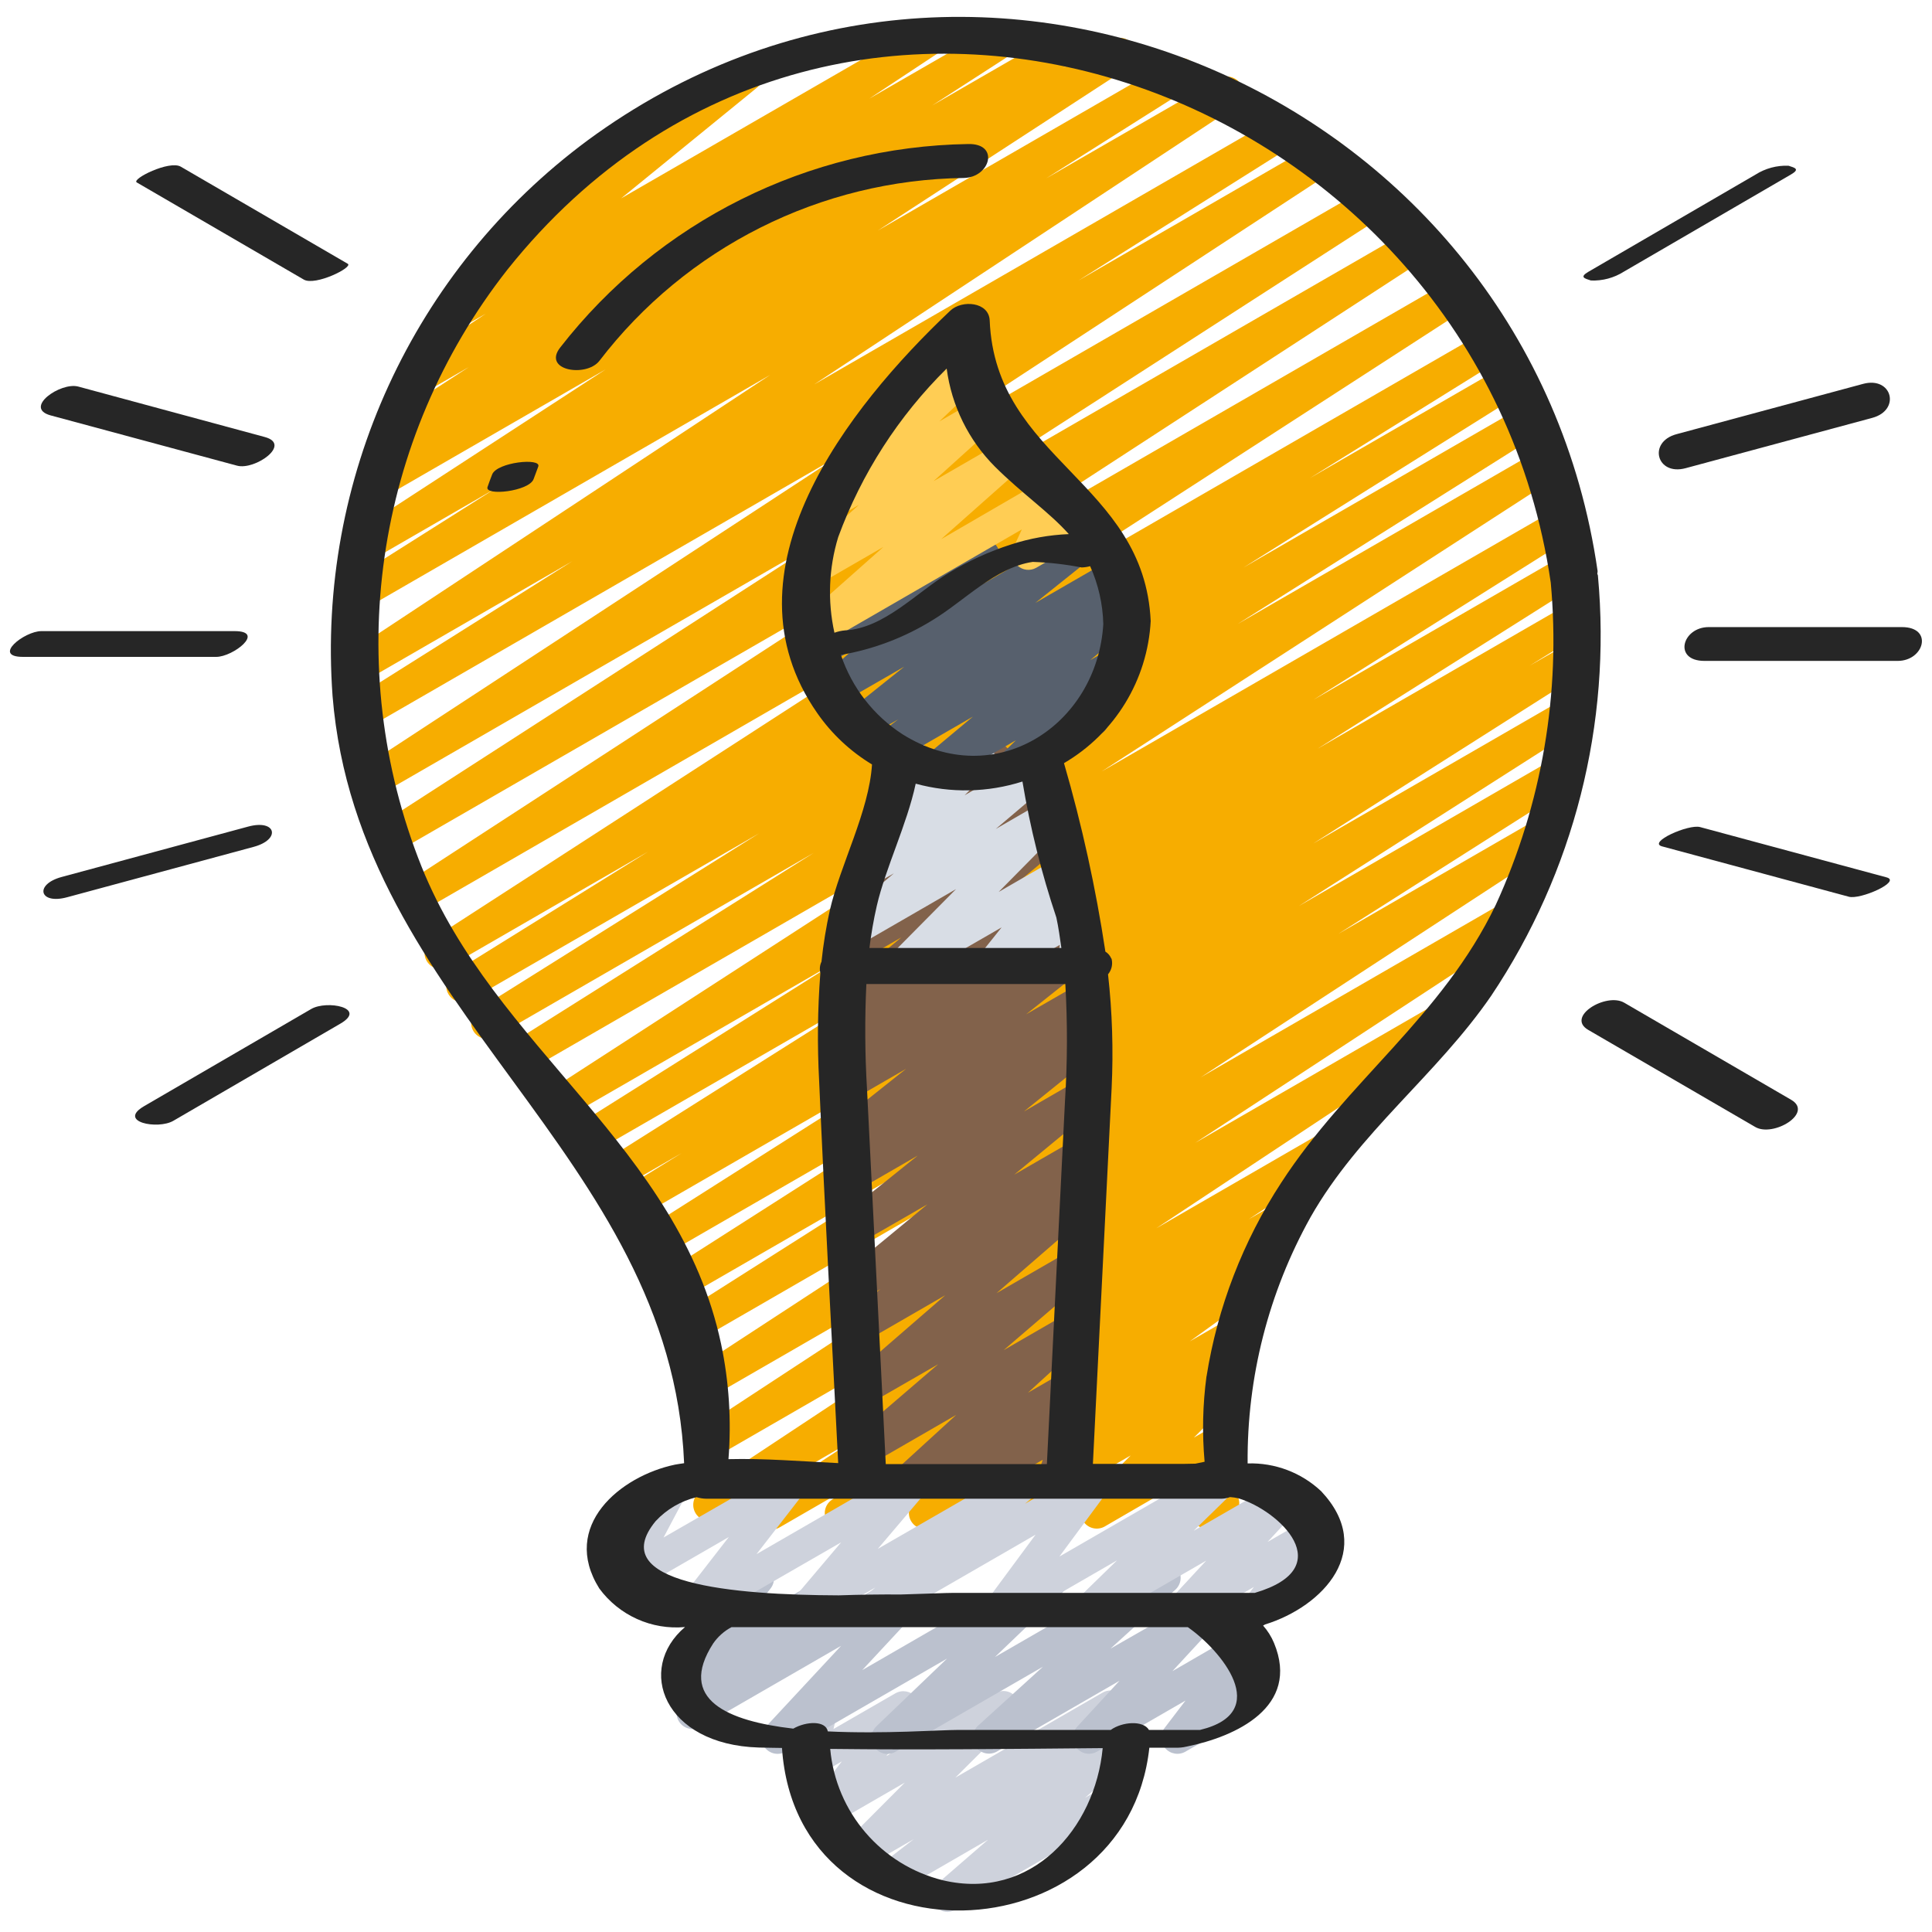 <svg height="512" viewBox="0 0 60 60" width="512" xmlns="http://www.w3.org/2000/svg"><g id="040---Creative-Thinking" fill="none"><path id="Path" d="m23.968 47.5c-.221 0-.416-.145-.48-.357-.063-.212.02-.44.205-.561l2.856-1.882-4.269 2.467c-.234.136-.534.061-.676-.169s-.076-.532.15-.681l9.446-6.251-8.939 5.161c-.235.141-.539.066-.682-.166-.144-.233-.073-.538.157-.685l10.072-6.6-9.744 5.624c-.234.129-.527.051-.667-.176-.14-.227-.076-.524.144-.675l10.98-7.172-10.8 6.237c-.235.131-.532.053-.671-.177-.14-.23-.072-.529.152-.677l7.245-4.6-7.155 4.131c-.234.127-.527.048-.666-.18-.138-.228-.073-.524.148-.674l8.726-5.573-8.767 5.062c-.235.135-.535.057-.676-.175-.141-.232-.071-.534.158-.68l8.412-5.342-8.6 4.963c-.235.126-.528.045-.665-.184-.137-.229-.07-.525.152-.673l1.661-1.028-1.673.964c-.235.129-.53.05-.669-.179-.139-.229-.072-.528.152-.676l8.162-5.152-8.57 4.947c-.236.132-.533.053-.673-.178-.139-.231-.07-.531.157-.678l8.015-5.044-8.419 4.86c-.235.134-.533.057-.674-.174-.141-.231-.073-.531.153-.679l14.149-9.158-14.915 8.611c-.235.125-.526.045-.664-.183-.137-.228-.073-.523.148-.672l9.414-5.928-9.892 5.712c-.236.132-.533.053-.673-.178-.139-.231-.07-.531.157-.678l8.717-5.465-8.972 5.179c-.236.133-.535.054-.675-.179-.139-.233-.067-.534.162-.679l6.036-3.752-6.2 3.581c-.234.131-.53.054-.67-.175s-.075-.527.148-.677l15.161-9.806-15.5 8.95c-.234.129-.527.051-.667-.176-.14-.227-.076-.524.144-.675l15.54-10.106-15.798 9.115c-.234.124-.523.044-.661-.181s-.076-.519.141-.671l13.734-8.857-13.687 7.9c-.234.129-.527.051-.667-.176-.14-.227-.076-.524.144-.675l14.741-9.647-14.57 8.412c-.236.143-.544.067-.686-.17s-.067-.544.17-.686l6.83-4.3-6.434 3.716c-.234.136-.534.061-.676-.169s-.076-.532.15-.681l13.105-8.652-12.5 7.218c-.235.135-.535.057-.676-.175-.141-.232-.071-.534.158-.68l4.454-2.815-3.809 2.2c-.234.131-.53.054-.67-.175s-.075-.527.148-.677l7.787-5.068-6.778 3.912c-.236.143-.544.067-.686-.17s-.067-.544.17-.686l.8-.5c-.24.075-.497-.04-.603-.268-.105-.228-.025-.498.187-.632l2.657-1.726-1.316.759c-.233.125-.523.048-.662-.177s-.079-.519.137-.672l2.366-1.566-.7.4c-.226.132-.515.067-.664-.148-.148-.215-.106-.509.098-.673l4.451-3.623c-.194.021-.381-.077-.474-.248-.138-.239-.056-.545.183-.683l4.961-2.865c.226-.132.515-.067.664.148.148.215.106.509-.098.673l-4.215 3.435 9.555-5.516c.233-.125.523-.048.662.177s.079.519-.137.672l-2.375 1.571 4.101-2.364c.235-.134.533-.057.674.174.141.231.073.531-.153.679l-2.667 1.722 4.052-2.338c.235-.135.535-.057.676.175.141.232.071.534-.158.68l-.525.331 1.528-.882c.235-.136.535-.061.677.171.142.231.073.534-.154.681l-7.784 5.067 9.158-5.287c.236-.143.544-.067.687.169.143.236.067.544-.169.687l-4.447 2.81 5.374-3.1c.233-.129.526-.052.667.174s.078.523-.141.675l-13.105 8.65 14.516-8.381c.235-.125.526-.045.664.183.137.228.073.523-.148.672l-6.826 4.3 7.54-4.353c.234-.133.532-.057.673.173s.075.529-.149.678l-14.735 9.644 15.816-9.131c.234-.124.523-.044.661.181.138.226.076.519-.141.671l-13.748 8.865 14.513-8.377c.233-.125.524-.047.663.179s.077.521-.141.672l-15.533 10.1 16.309-9.414c.234-.127.526-.048.665.179.139.227.076.523-.144.673l-15.165 9.808 15.62-9.018c.237-.142.544-.065.686.172s.065.544-.172.686l-6.033 3.75 6.148-3.55c.236-.132.533-.053.673.178.139.231.07.531-.157.678l-8.722 5.469 8.71-5.028c.235-.129.53-.05.669.179.139.229.072.528-.152.676l-9.412 5.928 9.414-5.435c.235-.134.533-.057.674.174.141.231.073.531-.153.679l-14.155 9.16 14.072-8.124c.235-.129.53-.05.669.179.139.229.072.528-.152.676l-8.009 5.041 7.769-4.485c.236-.132.533-.053.673.178.139.231.07.531-.157.678l-8.16 5.151 7.728-4.461c.235-.126.528-.045.665.184.137.229.07.525-.152.673l-1.658 1.027 1.176-.675c.235-.129.53-.05.669.179.139.229.072.528-.152.676l-8.411 5.34 7.762-4.48c.234-.127.527-.048.666.18.138.228.073.524-.148.674l-8.724 5.567 7.962-4.6c.235-.135.535-.057.676.175.141.232.071.534-.158.68l-7.254 4.609 6.176-3.565c.234-.133.532-.057.673.173.141.229.075.529-.149.678l-10.976 7.17 9.381-5.416c.234-.133.532-.057.673.173.141.229.075.529-.149.678l-10.074 6.6 7.7-4.445c.234-.135.533-.06.675.17.142.229.077.53-.148.68l-9.438 6.249 5.2-3.005c.234-.131.529-.054.669.174.141.228.077.526-.144.676l-2.859 1.877.784-.452c.234-.139.536-.065.68.166s.076.535-.152.683l-1.138.758c.208-.05.425.035.542.214.145.223.089.521-.127.677l-2.416 1.745 1.283-.74c.229-.134.523-.066.67.155s.095.518-.118.677l-1 .754.114-.066c.217-.121.49-.064.641.134s.133.476-.041.653l-1.42 1.42.662-.382c.171-.099.385-.087.545.03s.235.317.193.51l-.31 1.414c.18.069.304.236.318.428.015.192-.082.376-.249.472l-.5.287c-.171.101-.386.089-.545-.029-.16-.117-.236-.317-.193-.511l.257-1.168-2.954 1.714c-.217.119-.488.062-.638-.135s-.134-.473.038-.651l1.413-1.424-3.833 2.216c-.229.131-.52.062-.665-.158-.146-.22-.095-.515.114-.674l1-.755-2.756 1.591c-.23.132-.524.061-.668-.162-.144-.223-.089-.52.125-.676l2.421-1.749-4.491 2.592c-.234.133-.53.057-.672-.171s-.078-.528.145-.678l.885-.591-2.5 1.444c-.076.046-.162.07-.25.071z" fill="#f7ad00"/><path id="Path" d="m28.193 46.492c-.206-0-.391-.127-.466-.319-.075-.192-.023-.411.129-.55l1.84-1.682-2.664 1.538c-.223.126-.505.063-.654-.146-.148-.209-.115-.496.078-.665l2.679-2.3-2.2 1.267c-.223.13-.509.069-.659-.142-.15-.211-.115-.501.081-.669l3-2.6-2.519 1.454c-.228.131-.518.063-.664-.155-.146-.218-.098-.513.109-.674l1.061-.815-.573.33c-.225.128-.51.063-.657-.15-.147-.212-.109-.502.089-.668l2.6-2.145-2.123 1.224c-.226.128-.512.061-.659-.153-.147-.214-.105-.505.096-.669l2.383-1.915-1.89 1.091c-.229.129-.519.059-.663-.16-.145-.219-.095-.513.114-.673l.779-.583-.292.167c-.227.132-.517.066-.664-.151-.148-.217-.103-.511.102-.673l2.153-1.712-1.67.964c-.229.134-.523.066-.67-.155s-.095-.518.118-.677l.792-.6-.3.174c-.229.13-.52.06-.665-.16s-.094-.515.117-.674l.353-.262c-.223.036-.442-.081-.535-.286s-.038-.448.135-.592l2.177-1.813-1.473.851c-.227.13-.515.063-.662-.153-.147-.216-.102-.509.102-.672l.82-.648c-.219.093-.472.02-.607-.176-.135-.195-.114-.459.05-.63l1.842-1.9-.579.334c-.191.111-.432.084-.593-.066-.161-.151-.205-.39-.107-.588l.638-1.29c-.039-.035-.073-.076-.1-.121-.138-.239-.056-.545.183-.683l.567-.328c.191-.111.432-.084.593.066.161.151.205.39.107.588l-.361.732 2.249-1.3c.216-.123.489-.069.642.127.153.196.139.474-.033.653l-1.84 1.9 2.808-1.622c.227-.134.519-.068.667.15.148.218.101.514-.107.676l-.8.634.557-.321c.225-.129.511-.065.659.147.148.213.11.503-.089.67l-2.177 1.811 2.01-1.159c.229-.13.52-.06.665.16s.094.515-.117.674l-.181.135c.233-.08.489.022.604.239s.055.486-.142.634l-.79.595.466-.268c.227-.129.514-.063.661.153.147.216.103.508-.1.671l-2.155 1.712 1.737-1c.229-.132.521-.063.667.158.146.221.094.517-.117.675l-.778.583.231-.134c.226-.13.514-.065.662.15.148.215.105.507-.098.672l-2.372 1.914 1.729-1c.225-.13.512-.066.66.148s.109.505-.091.67l-2.6 2.144 1.947-1.123c.228-.131.518-.063.664.155.146.218.098.513-.109.674l-1.063.814.433-.25c.223-.13.509-.069.659.142.15.211.115.501-.081.669l-3 2.6 2.322-1.341c.224-.131.51-.069.66.142.15.211.114.502-.083.67l-2.679 2.3 2.009-1.161c.22-.123.497-.062.647.141s.124.486-.06.659l-1.841 1.682 1.167-.673c.219-.13.5-.075.654.128s.131.488-.054.664l-.378.366c.156.009.299.09.386.219.088.129.11.292.06.44l-.284.839c.152.091.244.256.242.432-.001.177-.096.34-.249.429l-.518.3c-.18.104-.406.086-.566-.046s-.224-.349-.158-.546l.159-.47-1.86 1.073c-.219.13-.5.075-.654-.128s-.131-.488.054-.664l.139-.135-1.621.936c-.075.047-.161.073-.249.075z" fill="#82624b"/><path id="Path" d="m29.436 59.379c-.209.001-.397-.129-.47-.325-.073-.196-.017-.417.141-.553l1.577-1.367-2.784 1.61c-.228.133-.519.066-.667-.153s-.099-.514.11-.675l1.036-.8-1.516.875c-.217.121-.49.064-.641-.134s-.133-.476.041-.653l1.837-1.844-2.236 1.291c-.206.118-.467.075-.624-.104-.157-.179-.166-.443-.023-.632l.925-1.212-.752.435c-.173.1-.388.088-.548-.03-.16-.119-.235-.321-.19-.516l.188-.81c-.104-.041-.191-.117-.246-.214-.138-.239-.056-.544.182-.682l.5-.29c.173-.1.388-.088.548.03.16.119.235.321.19.516l-.129.554 1.921-1.108c.206-.118.467-.075.624.104.157.179.166.443.023.632l-.926 1.212 3.39-1.957c.217-.121.49-.064.641.134s.133.476-.041.653l-1.848 1.84 4.569-2.638c.228-.133.519-.066.667.153s.099.514-.11.675l-1.039.8.941-.543c.223-.13.509-.069.659.142.15.211.115.501-.081.669l-1.577 1.367.569-.328c.155-.099.352-.104.512-.015.16.09.259.26.256.443s-.105.351-.268.436l-5.089 2.939c-.073.044-.157.069-.242.072z" fill="#ced2dc"/><path id="Path" d="m27.565 54.471c-.204 0-.388-.124-.464-.314-.076-.19-.029-.407.119-.548l2.191-2.1-5.011 2.891c-.214.124-.487.073-.642-.121-.154-.194-.144-.471.025-.652l2.339-2.515-4.362 2.518c-.225.129-.511.065-.659-.147-.148-.213-.11-.503.089-.67l.538-.448-.4.231c-.208.12-.471.075-.628-.106-.157-.181-.163-.448-.015-.636l1.873-2.389c-.07-.224.024-.466.227-.583l.5-.289c.208-.121.472-.077.629.104s.164.449.015.638l-.865 1.1 3.207-1.851c.224-.126.508-.062.655.149s.11.5-.085.667l-.54.45 2.2-1.271c.214-.123.486-.071.64.122s.144.469-.024.651l-2.339 2.515 5.712-3.3c.219-.134.505-.08.66.125.155.205.129.495-.06.669l-2.191 2.1 5.027-2.9c.22-.121.496-.06.644.143s.123.484-.058.657l-2.024 1.839 2.622-1.5c.214-.124.487-.073.641.12.155.193.145.47-.023.652l-1.318 1.428 2.073-1.2c.207-.12.469-.078.627.102.158.18.167.446.021.635l-.651.85.11-.062c.237-.124.531-.039.665.193.134.232.061.528-.165.672l-2.276 1.31c-.206.118-.467.075-.624-.104-.157-.179-.166-.443-.023-.632l.65-.851-2.751 1.587c-.214.121-.484.069-.637-.122-.154-.192-.145-.467.02-.649l1.318-1.43-3.813 2.2c-.22.121-.496.06-.644-.143s-.123-.484.058-.657l2.024-1.839-4.577 2.64c-.075.046-.162.07-.25.071z" fill="#bbc1ce"/><path id="Path" d="m27.164 50.471c-.21 0-.398-.131-.47-.329-.072-.198-.013-.419.148-.554l.34-.285-1.908 1.1c-.21.121-.477.073-.633-.113-.155-.186-.155-.457.002-.643l1.48-1.749-4.339 2.5c-.207.118-.468.073-.624-.106-.156-.179-.165-.444-.02-.633l1.494-1.925-3.029 1.748c-.194.113-.439.084-.6-.072-.161-.155-.2-.398-.095-.595l.781-1.475-.122.071c-.239.138-.545.056-.683-.183s-.056-.545.183-.683l1.627-.938c.193-.112.437-.082.597.073.161.155.199.397.095.594l-.781 1.474 3.737-2.147c.207-.118.468-.073.624.106.156.179.165.444.02.633l-1.494 1.925 4.616-2.664c.21-.122.478-.075.634.112s.155.458-.002.644l-1.481 1.744 4.339-2.5c.224-.128.509-.064.657.147.148.211.111.501-.085.668l-.338.284 1.9-1.1c.205-.118.465-.077.622.099s.171.439.031.63l-1.487 2.011 4.747-2.74c.218-.128.498-.072.651.129s.131.486-.051.662l-1.177 1.149 2.756-1.591c.214-.124.487-.073.642.121.154.194.144.471-.025.652l-1.078 1.164 1.247-.72c.206-.118.467-.075.624.104.157.179.166.443.023.632l-.484.632c.203.043.358.206.39.41s-.064.408-.243.512l-1.614.932c-.206.119-.468.076-.626-.103-.157-.179-.166-.445-.021-.634l.28-.366-1.941 1.116c-.214.123-.485.071-.639-.122-.154-.193-.144-.469.022-.65l1.077-1.162-3.351 1.934c-.218.128-.498.072-.651-.129s-.131-.486.051-.662l1.182-1.152-3.365 1.943c-.205.117-.464.075-.621-.101-.157-.176-.17-.438-.031-.628l1.486-2.011-4.746 2.74c-.075.046-.162.07-.25.071z" fill="#ced2dc"/><path id="Path" d="m28.028 30.5c-.201-0-.383-.122-.46-.307-.078-.186-.036-.4.105-.544l2.018-2.037-3.057 1.766c-.223.125-.505.061-.653-.148-.148-.209-.113-.496.08-.665l1.7-1.443-.659.38c-.217.122-.492.066-.643-.133-.151-.198-.133-.478.043-.655l.907-.9c-.186.026-.372-.055-.479-.21-.107-.155-.119-.356-.03-.522l.5-.932c-.027-.029-.05-.06-.07-.094-.138-.239-.056-.545.183-.683l.567-.328c.193-.112.438-.082.598.074s.198.398.093.595l-.158.292 1.544-.891c.217-.122.492-.066.643.133.151.198.133.478-.043.655l-.8.795 2.095-1.209c.224-.128.508-.064.656.147.148.211.112.5-.083.667l-1.7 1.441 1.5-.868c.217-.123.491-.068.643.129.152.197.136.477-.038.655l-2.016 2.04 1.888-1.09c.208-.122.474-.077.631.106.157.183.161.452.01.64l-.7.874.428-.247c.163-.095.367-.09.525.014.158.103.245.287.223.475l-.087.764c.193.055.335.22.359.42s-.072.394-.246.494l-.45.259c-.163.094-.366.089-.524-.015s-.244-.287-.223-.474l.065-.576-1.866 1.077c-.208.121-.473.076-.63-.107-.157-.182-.162-.451-.011-.638l.7-.875-2.828 1.629c-.076.045-.162.07-.25.07z" fill="#d8dde5"/><path id="Path" d="m29.136 24.31c-.211.001-.399-.131-.472-.329s-.012-.42.15-.555l1.4-1.17-2.37 1.368c-.229.131-.52.062-.665-.158-.146-.22-.095-.515.114-.674l.6-.45-.957.553c-.227.135-.519.07-.668-.148s-.103-.514.105-.676l1.708-1.366-1.981 1.14c-.222.131-.508.071-.659-.138-.151-.209-.118-.499.076-.669l1-.883-.916.529c-.239.136-.543.053-.68-.185-.137-.238-.057-.542.18-.681l5.194-3c.222-.129.506-.068.656.14.15.208.118.496-.074.667l-1 .883 3.423-1.974c.226-.128.513-.062.66.153.147.215.104.506-.098.67l-1.709 1.367 2.365-1.365c.229-.128.517-.058.662.16.145.219.096.512-.112.672l-.593.447.21-.121c.225-.131.512-.068.661.145.149.213.11.505-.089.671l-1.397 1.167.675-.389c.218-.128.498-.072.651.129s.131.486-.051.662l-1.013.985c.18.07.303.236.318.429.015.192-.083.376-.25.471l-2.5 1.441c-.218.128-.498.072-.651-.129s-.131-.486.051-.662l.462-.449-2.169 1.252c-.075.045-.16.069-.247.07z" fill="#57606d"/><path id="Path" d="m25.193 20.142c-.208 0-.394-.128-.468-.322-.074-.194-.02-.414.136-.552l2.574-2.282-2.056 1.187c-.22.12-.495.058-.642-.144-.148-.202-.123-.482.057-.656l1.88-1.694-.652.376c-.219.125-.497.067-.648-.135-.151-.202-.128-.485.054-.66l1.756-1.669c-.169-.048-.3-.182-.345-.351-.045-.17.001-.351.123-.477l1.857-1.917c-.044-.211.053-.427.24-.535l.693-.4c.216-.125.491-.071.644.126.153.197.138.476-.035.655l-.3.313c.176-.019.348.057.452.2.151.203.127.487-.056.661l-1.283 1.22 1.116-.644c.22-.12.495-.058.642.144.148.202.123.482-.057.656l-1.881 1.7 2.221-1.282c.222-.129.506-.068.656.14.15.208.118.496-.074.667l-2.57 2.279 3.373-1.958c.189-.106.424-.079.583.068.159.146.206.378.117.575l-.254.548.545-.315c.13-.074.285-.087.425-.036.141.052.251.164.3.306l.177.512c.214.026.387.185.43.396.043.211-.053.425-.239.533l-.247.144c-.129.075-.286.088-.426.036-.14-.052-.25-.165-.298-.306l-.144-.416-1.388.8c-.189.106-.424.079-.583-.068-.159-.146-.206-.378-.117-.575l.253-.548-6.287 3.631c-.077.046-.165.07-.254.069z" fill="#ffcd54"/><g fill="#262626"><path id="Shape" d="m46.313 30.921c2.568-3.838 3.737-8.443 3.312-13.041 0-.025-.015-.039-.02-.062.006-.027.009-.054.01-.081-2.115-14.718-19.215-22.317-31.367-13.377-5.423 4.015-8.412 10.527-7.92 17.257.79 9.757 10.518 14.192 10.918 23.824-.093.016-.19.025-.281.044-1.706.356-3.567 1.905-2.355 3.844.616.84 1.627 1.296 2.664 1.2-1.531 1.3-.661 3.652 2.288 3.742.241.008.482.007.723.013.468 6.927 10.7 6.536 11.409-.008h.785c.127.006.255-.006.379-.036 1.516-.306 3.528-1.229 2.709-3.213-.083-.199-.198-.383-.341-.544.024-.009.04-.024.062-.034 1.815-.562 3.446-2.325 1.743-4.137-.616-.58-1.439-.891-2.285-.864-.022-2.676.651-5.311 1.954-7.648 1.5-2.641 3.909-4.4 5.613-6.879zm-20.282-14.24c.724-1.972 1.874-3.759 3.369-5.235.152 1.153.679 2.224 1.5 3.048.854.848 1.675 1.4 2.293 2.093-.61.025-1.214.133-1.794.322-.678.217-1.328.514-1.936.886-.994.6-2.009 1.721-3.22 1.782-.112.01-.223.035-.329.073-.217-.983-.177-2.006.117-2.969zm2.932 2.577c.967-.582 1.953-1.64 3.111-1.808.509.018 1.017.076 1.517.173.089-.003.178-.016.264-.04.255.567.394 1.179.409 1.8-.194 3.155-3.37 5.218-6.233 3.422-.9-.581-1.575-1.451-1.916-2.466 1.01-.174 1.977-.541 2.848-1.081zm-.525 5.08c1.088.298 2.24.275 3.315-.067.239 1.433.591 2.845 1.053 4.223.07.32.11.632.156.946h-5.962c.057-.434.128-.871.231-1.314.269-1.167.937-2.526 1.207-3.788zm-.93 21.13c-.194-3.887-.388-7.774-.583-11.66-.064-1.082-.071-2.166-.019-3.248h6.179c.069 1.205.066 2.414-.01 3.619-.188 3.763-.376 7.526-.563 11.289zm1.775 12.926c-1.917-.474-3.323-2.113-3.5-4.08 2.818.034 5.642 0 8.462-.025-.235 2.505-2.217 4.751-4.962 4.105zm7.986-4.67h-1.587c-.181-.306-.836-.253-1.186 0h-4.72c-.58 0-2.343.13-4.067.046-.065-.34-.666-.319-1.073-.086-2.03-.234-3.613-.9-2.489-2.643.147-.213.343-.388.572-.509h14.168c1.025.712 2.655 2.645.382 3.192zm1.7-4.256h-9.34c-.247 0-.853.028-1.644.05-.65-.004-1.296.005-1.939.027-3.272-.011-7.292-.357-5.683-2.306.341-.367.783-.625 1.27-.743.099.031.202.047.306.048h16c.089-.003.177-.02.261-.051.089.006.177.019.263.039 1.254.375 3.163 2.155.507 2.936zm-1.5-6.726c-.118.88-.138 1.77-.059 2.654-.08.017-.171.037-.288.06h-.031c-.124 0-.249.007-.368.007h-2.782l.582-11.677c.056-1.177.019-2.357-.112-3.528.11-.131.151-.306.112-.473-.004-.012-.01-.022-.018-.031-.037-.083-.098-.153-.176-.2-.299-1.978-.728-3.933-1.286-5.854 1.583-.924 2.595-2.582 2.693-4.412-.2-4.329-4.823-5.006-5-9.334-.024-.583-.863-.649-1.223-.307-3.186 3.016-7.2 8.1-4.132 12.5.448.645 1.028 1.188 1.7 1.594-.093 1.462-.984 3.107-1.309 4.525-.117.528-.204 1.062-.26 1.6-.052.107-.064.229-.036.344-.001.007-.001.015 0 .022-.085 1.11-.097 2.224-.037 3.336.173 3.958.391 7.914.592 11.87-1.1-.052-2.285-.151-3.408-.123.095-1.197.018-2.402-.229-3.578-1.309-6.149-7.033-9.178-9.3-14.818-2.486-6.214-1.471-13.281 2.663-18.544 10.333-12.954 30.156-5.747 32.403 9.719.316 3.427-.273 6.877-1.707 10.006-1.663 3.468-4.626 5.488-6.66 8.625-1.19 1.819-1.981 3.87-2.322 6.017z"/><path id="Path" d="m30.065 4.473c-4.96.079-9.618 2.401-12.665 6.316-.567.719.8.938 1.211.422 2.703-3.531 6.877-5.626 11.324-5.684.821-.02 1.117-1.077.13-1.054z"/><path id="Path" d="m15.284 14.736c-.049.129-.1.258-.143.387-.105.291 1.293.139 1.431-.246.047-.133.095-.262.144-.387.107-.282-1.285-.139-1.432.246z"/><path id="Path" d="m59.066 19.475h-6c-.824 0-1.116 1.05-.132 1.05h6c.824 0 1.116-1.05.132-1.05z"/><path id="Path" d="m52.348 14.54 5.794-1.562c.9-.242.618-1.3-.284-1.056l-5.793 1.562c-.898.242-.619 1.3.283 1.056z"/><path id="Path" d="m54.52 5.422-5.187 3.016c-.288.168-.128.209.074.273.361.015.719-.081 1.024-.275l5.187-3.016c.288-.167.129-.209-.073-.273-.362-.015-.719.081-1.025.275z"/><path id="Path" d="m58.59 27.248-5.79-1.562c-.363-.1-1.649.477-1.179.6l5.793 1.562c.359.102 1.646-.473 1.176-.6z"/><path id="Path" d="m49.325 31.985 5.187 3.015c.557.325 1.821-.433 1.114-.845-1.729-1.005-3.457-2.01-5.186-3.016-.558-.323-1.822.435-1.115.846z"/><path id="Path" d="m.715 20.4h6c.528 0 1.544-.8.57-.8h-6c-.528 0-1.544.8-.57.8z"/><path id="Path" d="m1.57 12.9 5.793 1.562c.549.148 1.711-.66.86-.89l-5.793-1.567c-.549-.147-1.711.66-.86.895z"/><path id="Path" d="m10.8 8.192-5.186-3.016c-.355-.207-1.543.387-1.366.49l5.187 3.017c.355.206 1.543-.383 1.365-.491z"/><path id="Path" d="m2.084 27.865 5.793-1.565c.857-.231.7-.864-.168-.63l-5.793 1.565c-.857.231-.698.865.168.63z"/><path id="Path" d="m5.384 34.807 5.187-3.017c.843-.49-.419-.738-.906-.455l-5.187 3.016c-.843.491.422.739.906.456z"/></g></g></svg>